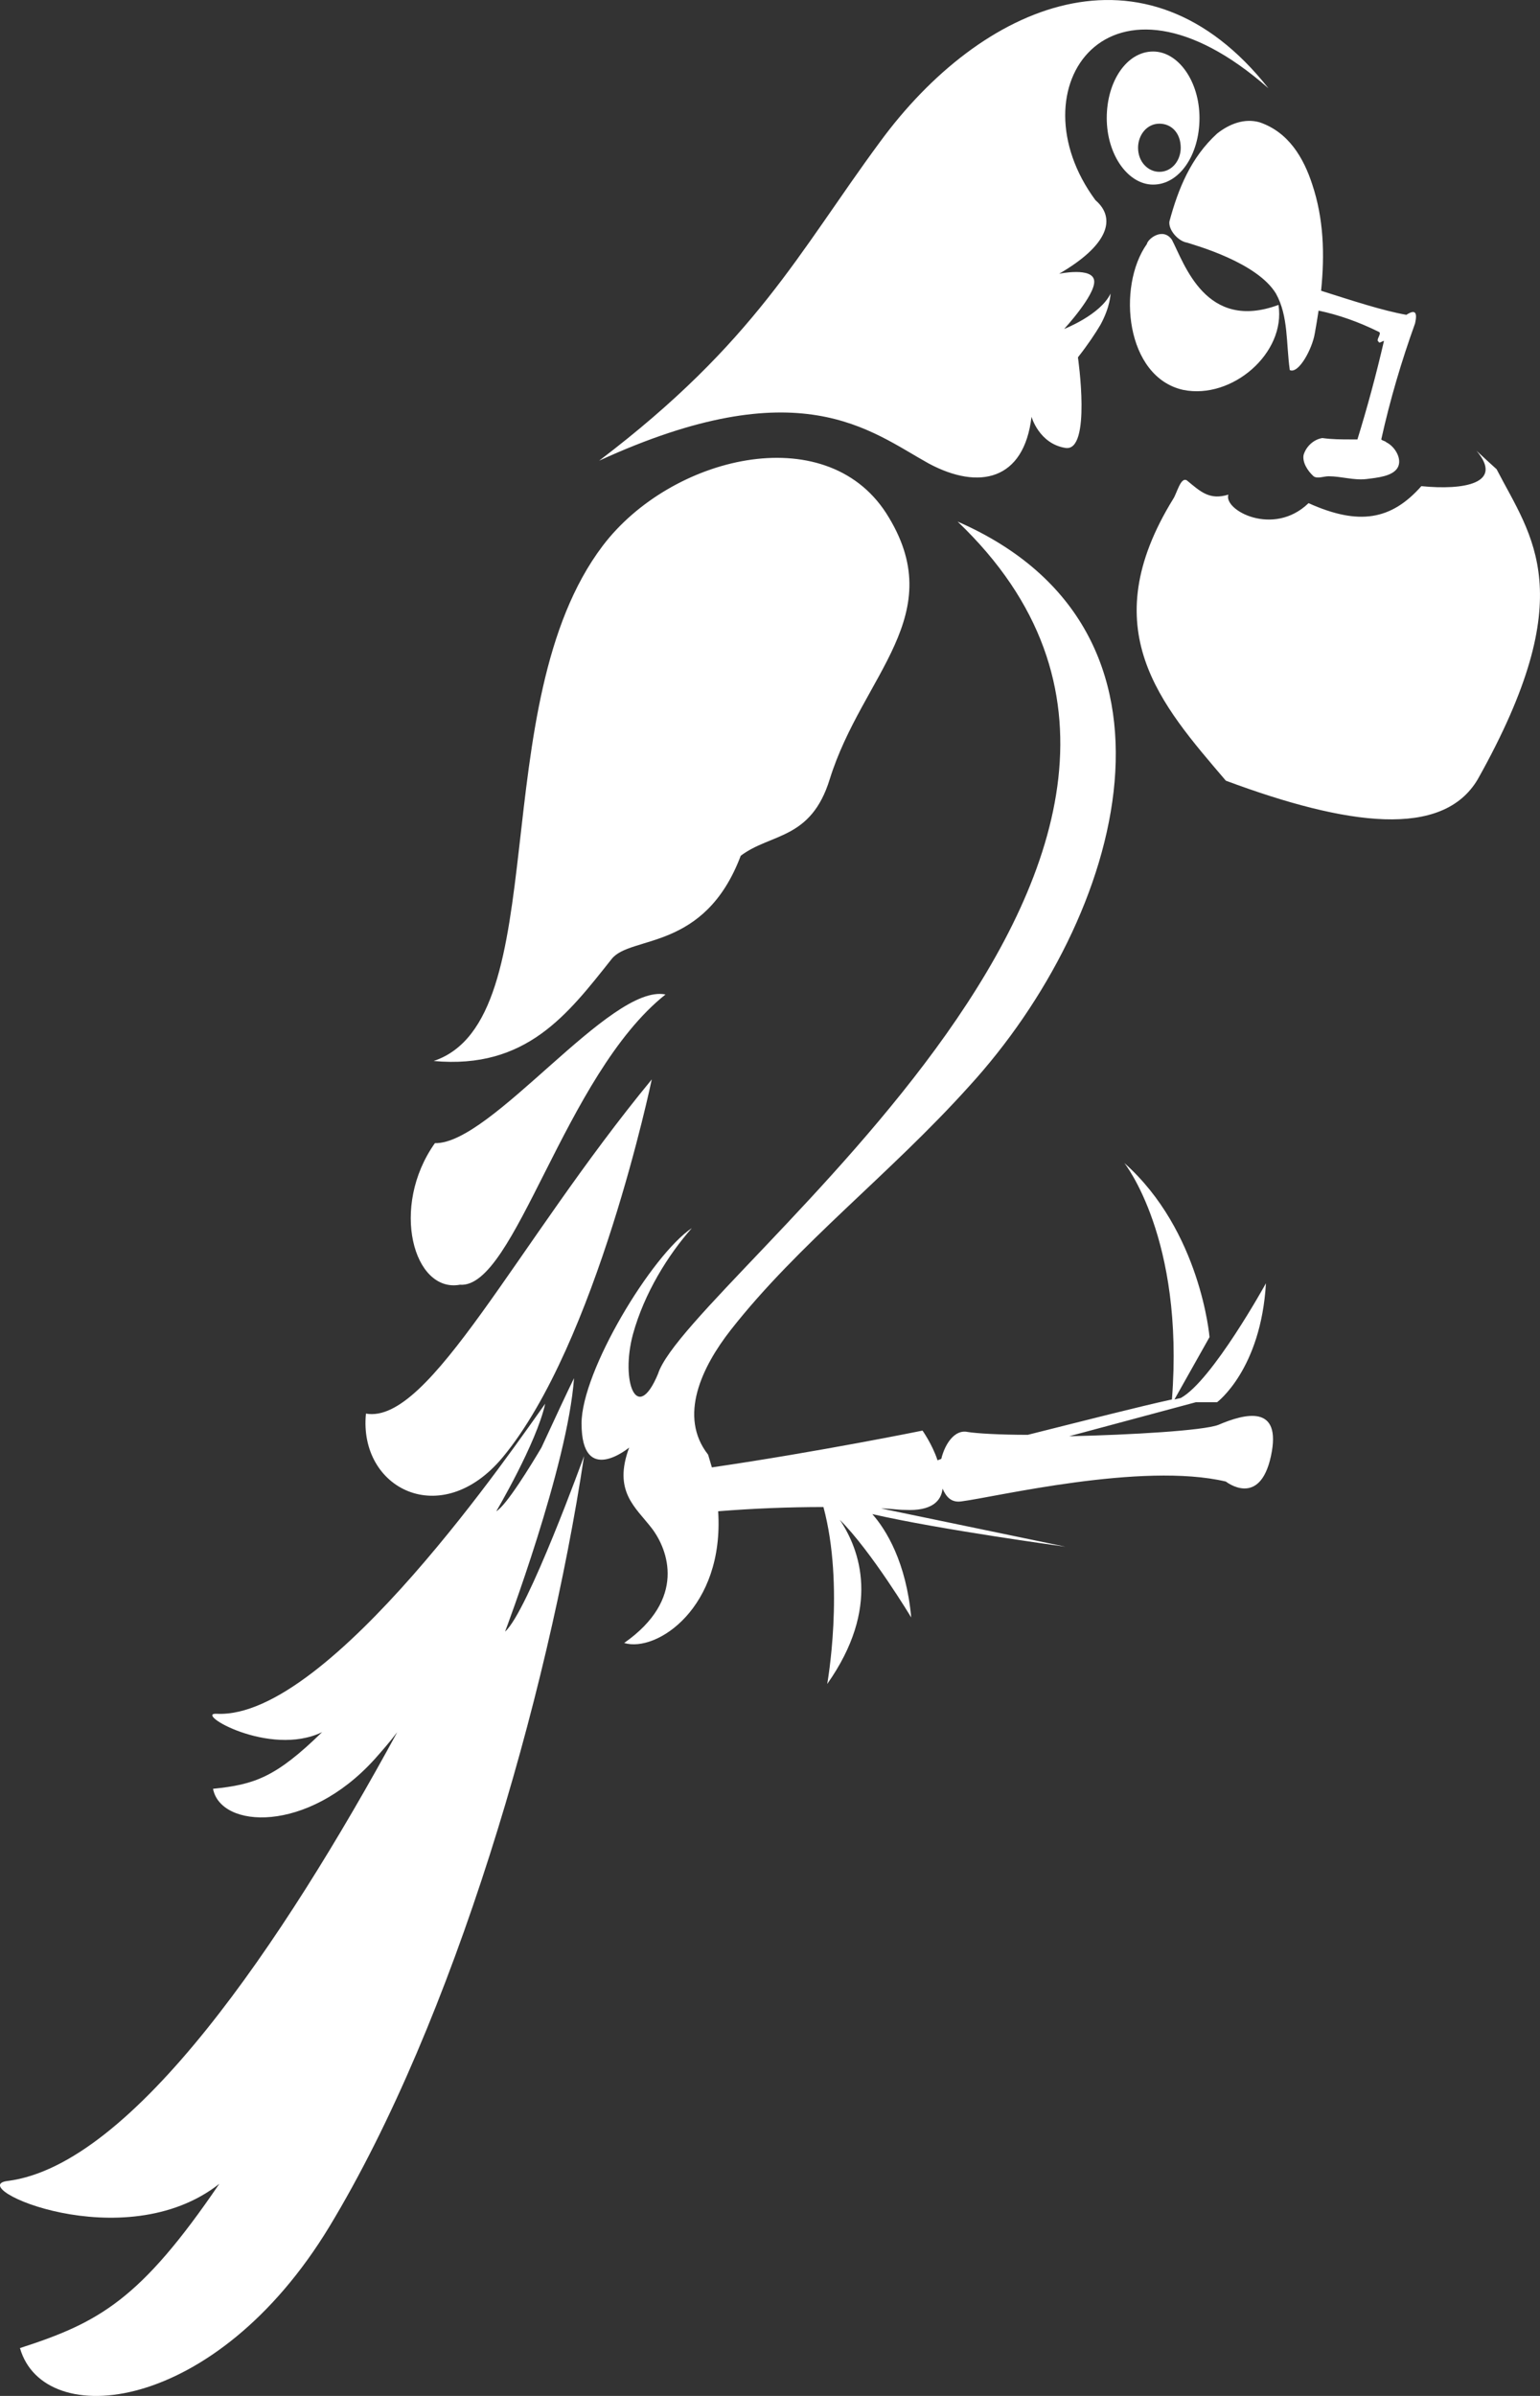 <svg width="27" height="42" viewBox="0 0 27 42" fill="none" xmlns="http://www.w3.org/2000/svg">
<rect x="0" y="0" width="27" height="42" fill="#333333" stroke="none"/>
<path fill-rule="evenodd" clip-rule="evenodd" d="M8.064 22.521C9.031 22.596 9.888 18.848 11.668 17.433C10.701 17.234 8.614 20.064 7.625 20.039C6.833 21.156 7.251 22.67 8.064 22.521ZM7.603 18.599C9.756 17.88 8.46 12.345 10.569 9.565C11.756 8.001 14.459 7.331 15.536 8.994C16.679 10.781 15.119 11.824 14.547 13.66C14.218 14.727 13.514 14.603 12.987 15.001C12.35 16.688 11.053 16.39 10.723 16.812C9.954 17.78 9.229 18.748 7.603 18.599ZM20.217 0.903C20.657 0.903 21.03 1.424 21.03 2.069C21.03 2.715 20.679 3.236 20.217 3.236C19.778 3.236 19.404 2.715 19.404 2.069C19.404 1.424 19.756 0.903 20.217 0.903ZM20.327 2.168C20.107 2.168 19.953 2.367 19.953 2.59C19.953 2.839 20.129 3.012 20.327 3.012C20.547 3.012 20.701 2.814 20.701 2.59C20.701 2.342 20.547 2.168 20.327 2.168ZM20.965 24.581L18.745 25.177C19.844 25.152 21.096 25.078 21.36 24.978C21.822 24.78 22.481 24.606 22.283 25.524C22.085 26.443 21.492 25.971 21.492 25.971C20.02 25.624 17.448 26.244 16.855 26.319C16.679 26.343 16.591 26.244 16.525 26.095C16.503 26.319 16.327 26.492 15.866 26.468C15.734 26.468 15.602 26.443 15.448 26.443L18.679 27.113C18.679 27.113 16.481 26.815 15.294 26.542C15.536 26.815 15.888 27.386 15.976 28.354C15.976 28.354 15.273 27.187 14.723 26.641C15.075 27.163 15.448 28.18 14.503 29.52C14.503 29.52 14.811 27.808 14.437 26.418C13.822 26.418 13.207 26.443 12.591 26.492C12.701 28.18 11.514 28.974 10.943 28.801C12.042 28.031 11.712 27.163 11.427 26.79C11.141 26.418 10.745 26.145 11.031 25.375C11.031 25.375 10.196 26.07 10.196 24.953C10.196 24.035 11.427 22 12.13 21.528C11.712 22 11.295 22.67 11.097 23.39C10.877 24.209 11.163 24.978 11.536 24.085C12.064 22.422 22.745 14.827 16.789 9.143C21.162 11.054 19.69 16.093 16.987 19.046C15.602 20.585 13.998 21.801 12.811 23.315C12.306 23.961 11.888 24.829 12.415 25.5C12.438 25.574 12.459 25.648 12.481 25.723C14.35 25.45 16.174 25.078 16.174 25.078C16.174 25.078 16.349 25.326 16.437 25.599L16.503 25.574C16.569 25.301 16.745 25.053 16.965 25.102C17.119 25.127 17.514 25.152 18.02 25.152C19.009 24.904 19.976 24.656 20.547 24.532C20.767 21.702 19.712 20.387 19.712 20.387C21.052 21.578 21.206 23.439 21.206 23.439L20.591 24.532L20.701 24.507C21.25 24.209 22.195 22.496 22.195 22.496C22.107 24.01 21.338 24.581 21.338 24.581H20.965ZM5.647 30.364C4.833 31.159 4.46 31.283 3.735 31.357C3.867 32.052 5.383 32.151 6.57 30.836C6.702 30.687 6.833 30.538 6.965 30.364C4.965 34.038 2.328 37.959 0.13 38.232C-0.639 38.332 2.174 39.597 3.845 38.282C2.46 40.317 1.735 40.714 0.35 41.161C0.768 42.626 3.779 42.328 5.778 39.027C7.954 35.428 9.602 29.769 10.24 25.524C10.24 25.524 9.251 28.255 8.855 28.602C8.855 28.602 9.954 25.698 10.064 24.159C9.954 24.383 9.756 24.805 9.493 25.375C9.317 25.673 8.877 26.393 8.701 26.492C8.701 26.492 9.405 25.301 9.559 24.606C9.075 25.276 5.778 30.141 3.801 30.042C3.383 30.017 4.724 30.811 5.647 30.364ZM6.416 24.78C7.537 24.978 9.053 21.801 11.427 18.922C11.427 18.922 10.46 23.564 8.811 25.549C7.734 26.84 6.284 26.095 6.416 24.78ZM23.799 7.703C23.756 7.703 23.712 7.703 23.69 7.703C23.514 7.703 23.36 7.703 23.184 7.679C23.03 7.703 22.898 7.828 22.855 7.976C22.832 8.101 22.92 8.249 23.03 8.349C23.096 8.398 23.206 8.349 23.294 8.349C23.514 8.349 23.734 8.423 23.953 8.398C24.151 8.374 24.415 8.349 24.503 8.2C24.591 8.051 24.459 7.828 24.305 7.753C24.283 7.728 24.239 7.728 24.217 7.703C24.371 7.008 24.569 6.338 24.81 5.668C24.854 5.47 24.81 5.42 24.657 5.519C24.239 5.445 23.712 5.271 23.162 5.097C23.228 4.452 23.206 3.831 23.008 3.236C22.855 2.764 22.591 2.317 22.085 2.144C21.822 2.069 21.558 2.168 21.338 2.342C20.877 2.764 20.657 3.31 20.503 3.881C20.481 4.03 20.657 4.229 20.811 4.253C20.965 4.303 22.041 4.601 22.371 5.147C22.591 5.544 22.547 6.016 22.613 6.487C22.767 6.562 23.008 6.115 23.052 5.842C23.074 5.718 23.096 5.594 23.118 5.445C23.47 5.519 23.822 5.643 24.173 5.817C24.239 5.842 24.107 5.966 24.173 5.991C24.173 6.04 24.283 5.941 24.261 5.991C24.129 6.562 23.975 7.133 23.799 7.703ZM20.569 8.746C19.162 11.029 20.349 12.345 21.492 13.685C23.624 14.479 25.294 14.703 25.909 13.66C27.733 10.409 26.854 9.416 26.239 8.225C26.129 8.125 26.019 8.026 25.887 7.902C26.371 8.473 25.668 8.597 24.92 8.522C24.393 9.118 23.822 9.217 22.942 8.82C22.327 9.416 21.448 8.944 21.536 8.671C21.206 8.771 21.052 8.622 20.811 8.423C20.701 8.349 20.635 8.647 20.569 8.746ZM20.547 4.204C20.767 4.626 21.14 5.817 22.415 5.345C22.547 6.189 21.602 7.008 20.745 6.835C19.734 6.611 19.58 5.023 20.107 4.278C20.129 4.179 20.393 3.98 20.547 4.204ZM18.899 6.264C19.075 6.04 19.206 5.842 19.294 5.693C19.47 5.37 19.47 5.147 19.47 5.147C19.294 5.519 18.657 5.767 18.657 5.767C18.657 5.767 19.206 5.172 19.184 4.924C19.162 4.675 18.569 4.799 18.569 4.799C19.426 4.303 19.58 3.831 19.206 3.509C17.756 1.548 19.448 -0.909 22.239 1.548C20.085 -1.182 17.206 0.059 15.426 2.491C13.998 4.427 13.251 5.991 10.504 8.076C14.02 6.462 15.251 7.554 16.283 8.125C17.163 8.597 17.954 8.423 18.085 7.306C18.085 7.306 18.217 7.778 18.679 7.852C19.14 7.927 18.899 6.264 18.899 6.264Z" fill="white"/>
</svg>
